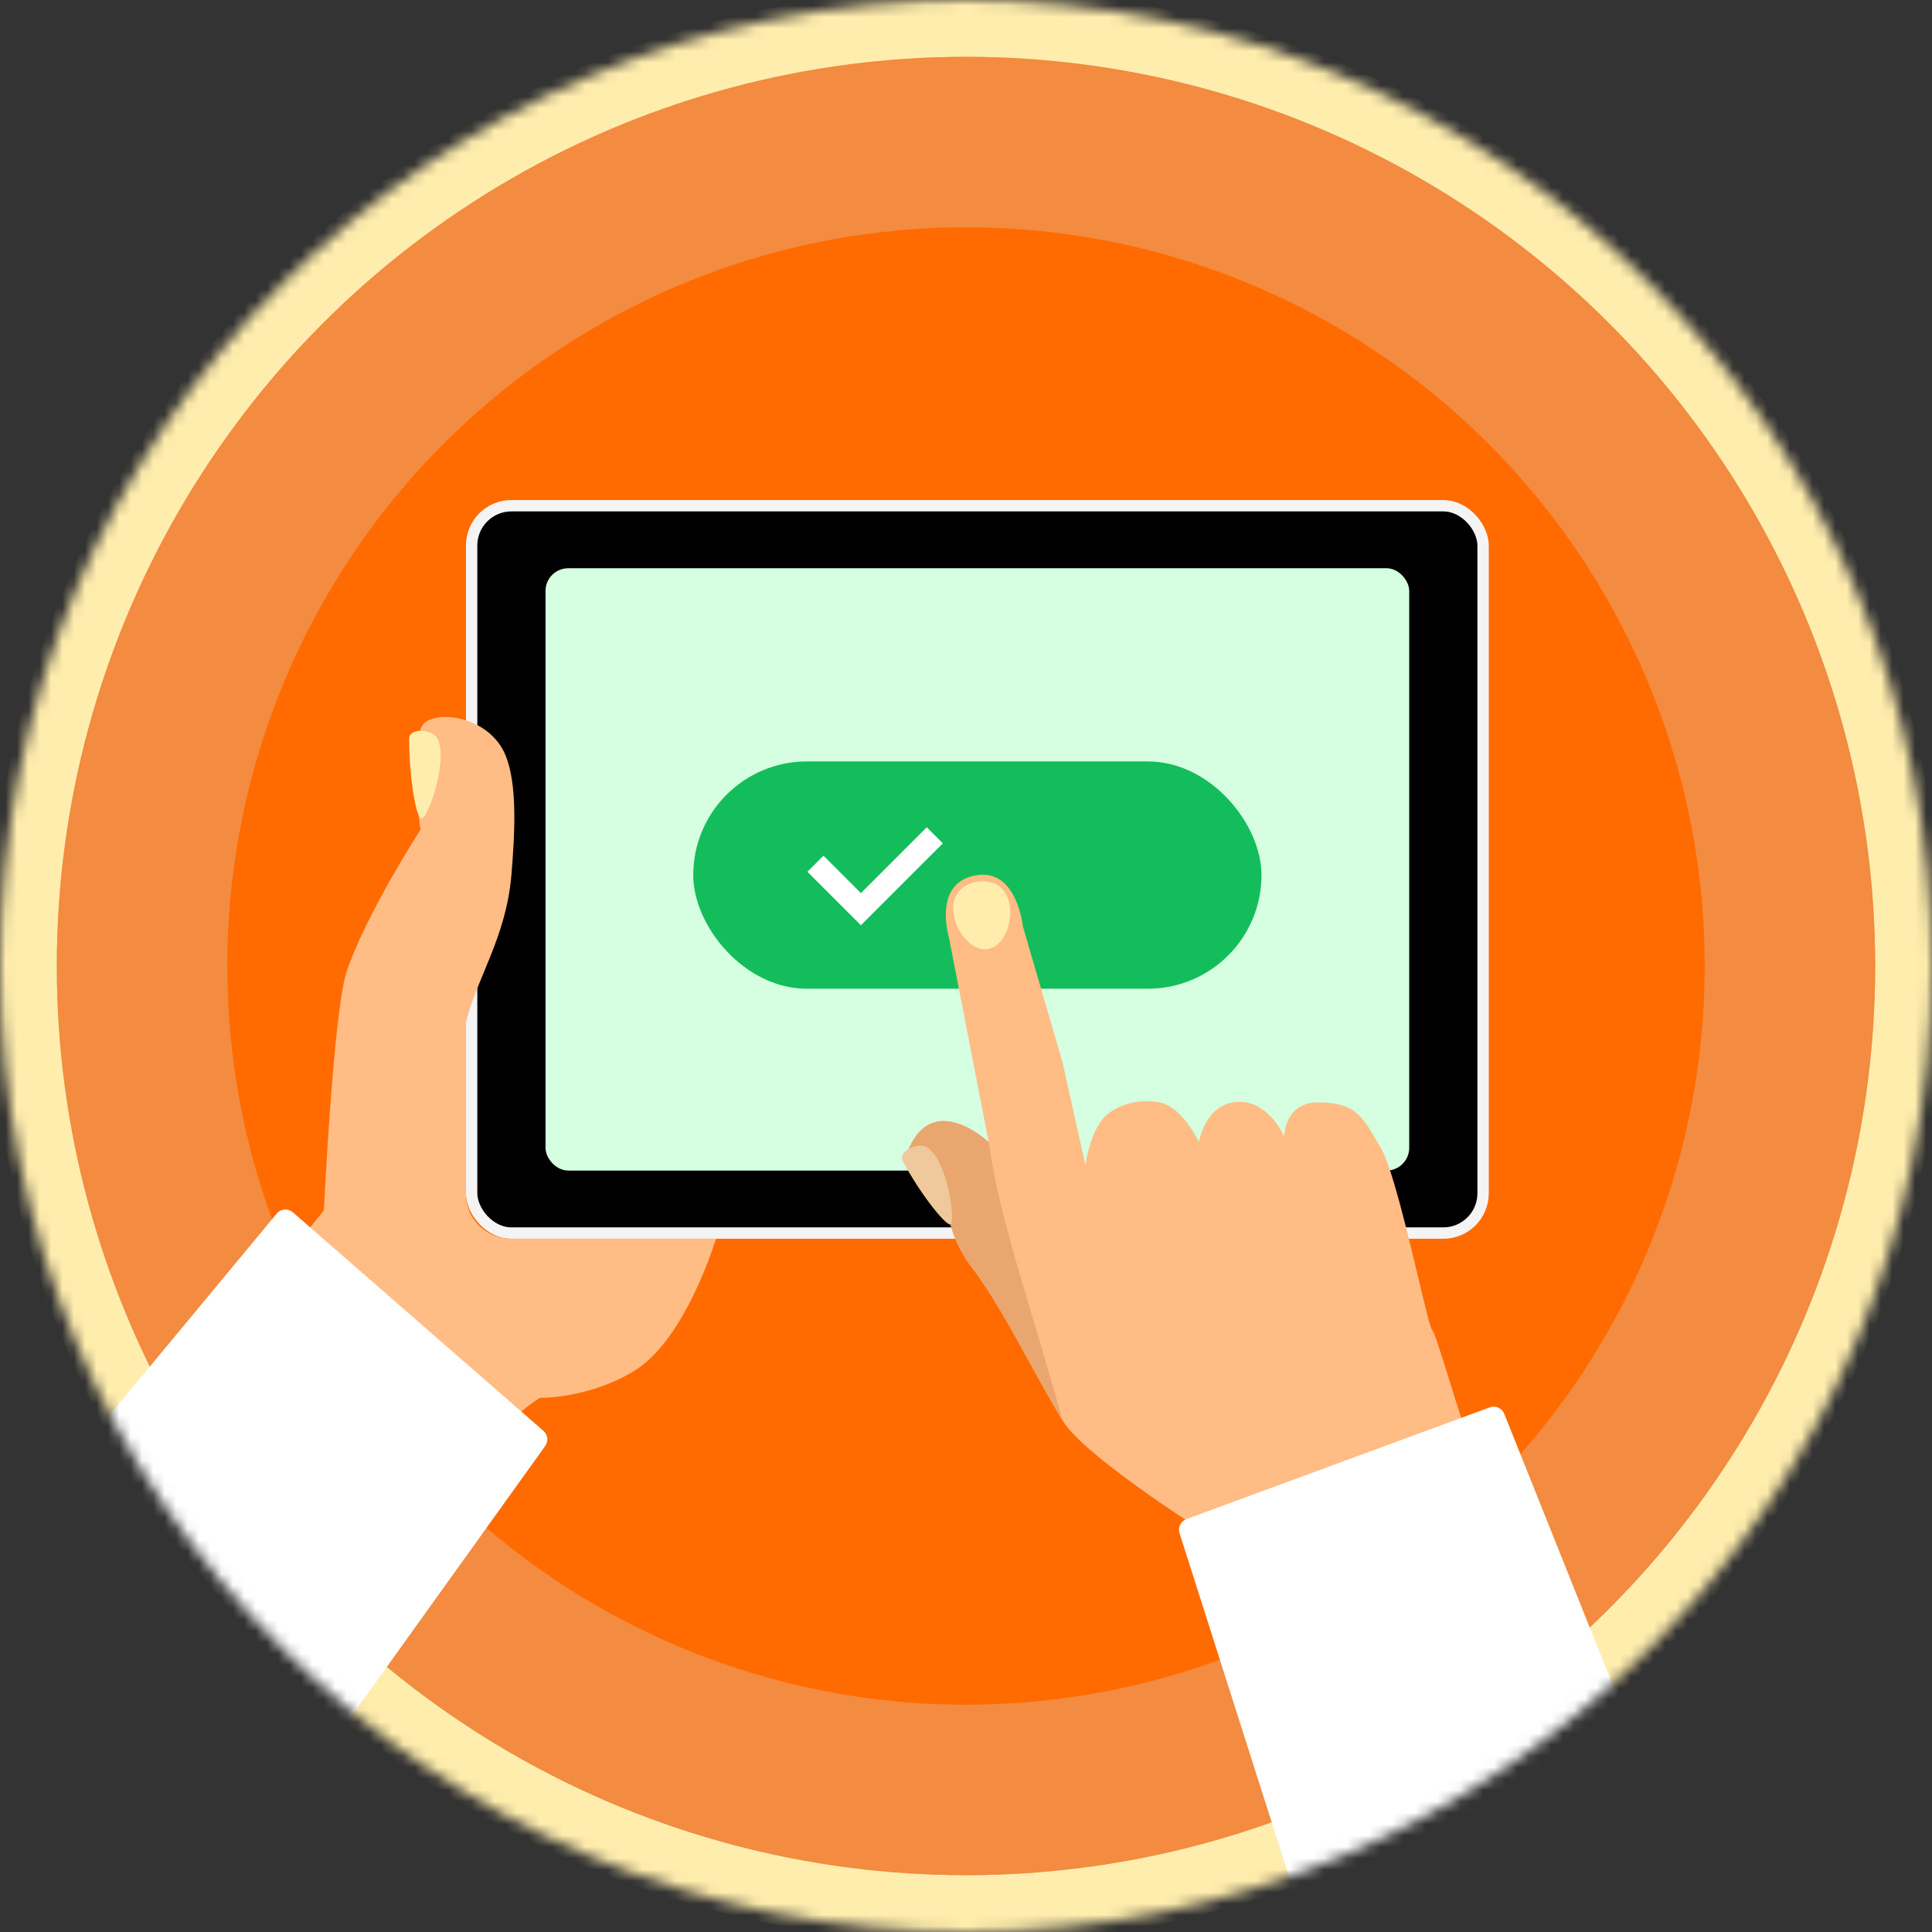 <svg width="170" height="170" viewBox="0 0 170 170" fill="none" xmlns="http://www.w3.org/2000/svg">
<rect x="0" y="0" width="170" height="170" fill="#333333" stroke="none"/>
<mask id="mask0" mask-type="alpha" maskUnits="userSpaceOnUse" x="0" y="0" width="170" height="170">
<circle cx="85" cy="85" r="85" fill="#C4C4C4"/>
</mask>
<g mask="url(#mask0)">
<circle opacity="0.8" cx="85" cy="85" r="80" fill="white"/>
<circle cx="85" cy="85" r="83" fill="#FF6B00" fill-opacity="0.7" stroke="#FFEDAD" stroke-width="6"/>
<circle cx="85" cy="85" r="65" fill="#FF6B00"/>
<rect x="41.5" y="44.5" width="89" height="64" rx="3.5" fill="black" stroke="#F4F4F4"/>
<rect x="48" y="50" width="76" height="53" rx="2" fill="#D5FFE0"/>
<rect x="61" y="67" width="50" height="20" rx="10" fill="#14BD5B"/>
<path d="M71.752 76L75.752 80L82.252 73.5" stroke="white" stroke-width="2"/>
<path d="M26.5 109L28.5 106.5C28.5 106.5 29.337 89 30.5 85.5C32.152 80.528 37 73 37 73C37 73 35.703 64.698 37.5 63.5C39 62.5 43.203 63.257 44.5 66.5C45.5 69 45.332 73.014 45 77C44.54 82.521 41.82 86.318 41 90C41 93 41 99.418 41 105C41 107.5 43 109 45 109H63C63 109 60.411 117.639 56 120.5C53.097 122.383 49.5 123 47.5 123C45.494 124.227 43 127 43 127L26.5 109Z" fill="#FFBC85"/>
<path d="M105.5 134.5C105.5 134.5 95.319 128.032 93.5 125C92.406 123.177 91.402 121.354 90.439 119.604C88.759 116.553 87.201 113.724 85.5 111.5C83.689 109.132 83.5 107 83.5 107C83.5 107 79.326 102.5 80 101C82.247 96 87 100.5 87 100.5L83.5 82.5C83.5 82.5 82 77.571 86 77C89.5 76.5 90 81.5 90 81.5L93.5 93.5L95.5 102.5C95.5 102.5 95.976 99.172 97.5 98C98.776 97.018 100.413 96.726 102 97C104.045 97.353 105.5 100.5 105.5 100.5C105.5 100.5 105.98 97.42 108.5 97C111.5 96.5 113 100 113 100C113 100 113 97 116 97C119.5 97 120 98.5 121.5 101C122.449 102.582 123.838 108.407 124.832 112.573C125.409 114.993 125.853 116.853 126 117C126.217 117.217 126.839 119.217 127.575 121.587C128.193 123.576 128.891 125.826 129.5 127.5L105.5 134.5Z" fill="#FFBC85"/>
<path d="M93.5 125C92.406 123.177 91.402 121.354 90.439 119.604C88.759 116.553 87.201 113.724 85.5 111.5C83.689 109.132 83.5 107 83.5 107C83.5 107 79.326 102.5 80 101C82.246 96 87 100.5 87 100.5C88 107.5 90.439 114 93.5 125Z" fill="#E9A66F"/>
<path d="M88.853 79.682C89.098 81.321 88.264 83.309 86.898 83.513C85.533 83.718 84.153 82.06 83.908 80.421C83.663 78.783 84.646 77.783 86.011 77.579C87.377 77.375 88.608 78.044 88.853 79.682Z" fill="#FFEDAD"/>
<path d="M38.5 65C39.5 67 37.5 72.5 37 72C36.5 71.5 36 68 36 65C36 64.024 38.063 64.127 38.5 65Z" fill="#FFEDAD"/>
<path d="M81.651 100.995C83.459 102.31 84.112 107.751 83.612 107.751C83.112 107.751 80.812 104.808 79.432 102.145C78.983 101.278 80.862 100.42 81.651 100.995Z" fill="#EFC89B"/>
<path d="M8.517 127.137C8.216 126.767 8.219 126.236 8.524 125.869L24.346 106.789C24.704 106.357 25.349 106.305 25.773 106.674L47.815 125.902C48.203 126.241 48.271 126.82 47.97 127.239L30.264 151.935C29.879 152.471 29.09 152.495 28.674 151.982L8.517 127.137Z" fill="white"/>
<path d="M142.282 151.441C142.697 151.186 142.868 150.67 142.687 150.217L132.361 124.403C132.16 123.9 131.595 123.649 131.087 123.836L104.398 133.669C103.896 133.854 103.628 134.402 103.791 134.911L114.112 167.283C114.309 167.902 115.035 168.172 115.588 167.832L142.282 151.441Z" fill="white"/>
</g>
</svg>
